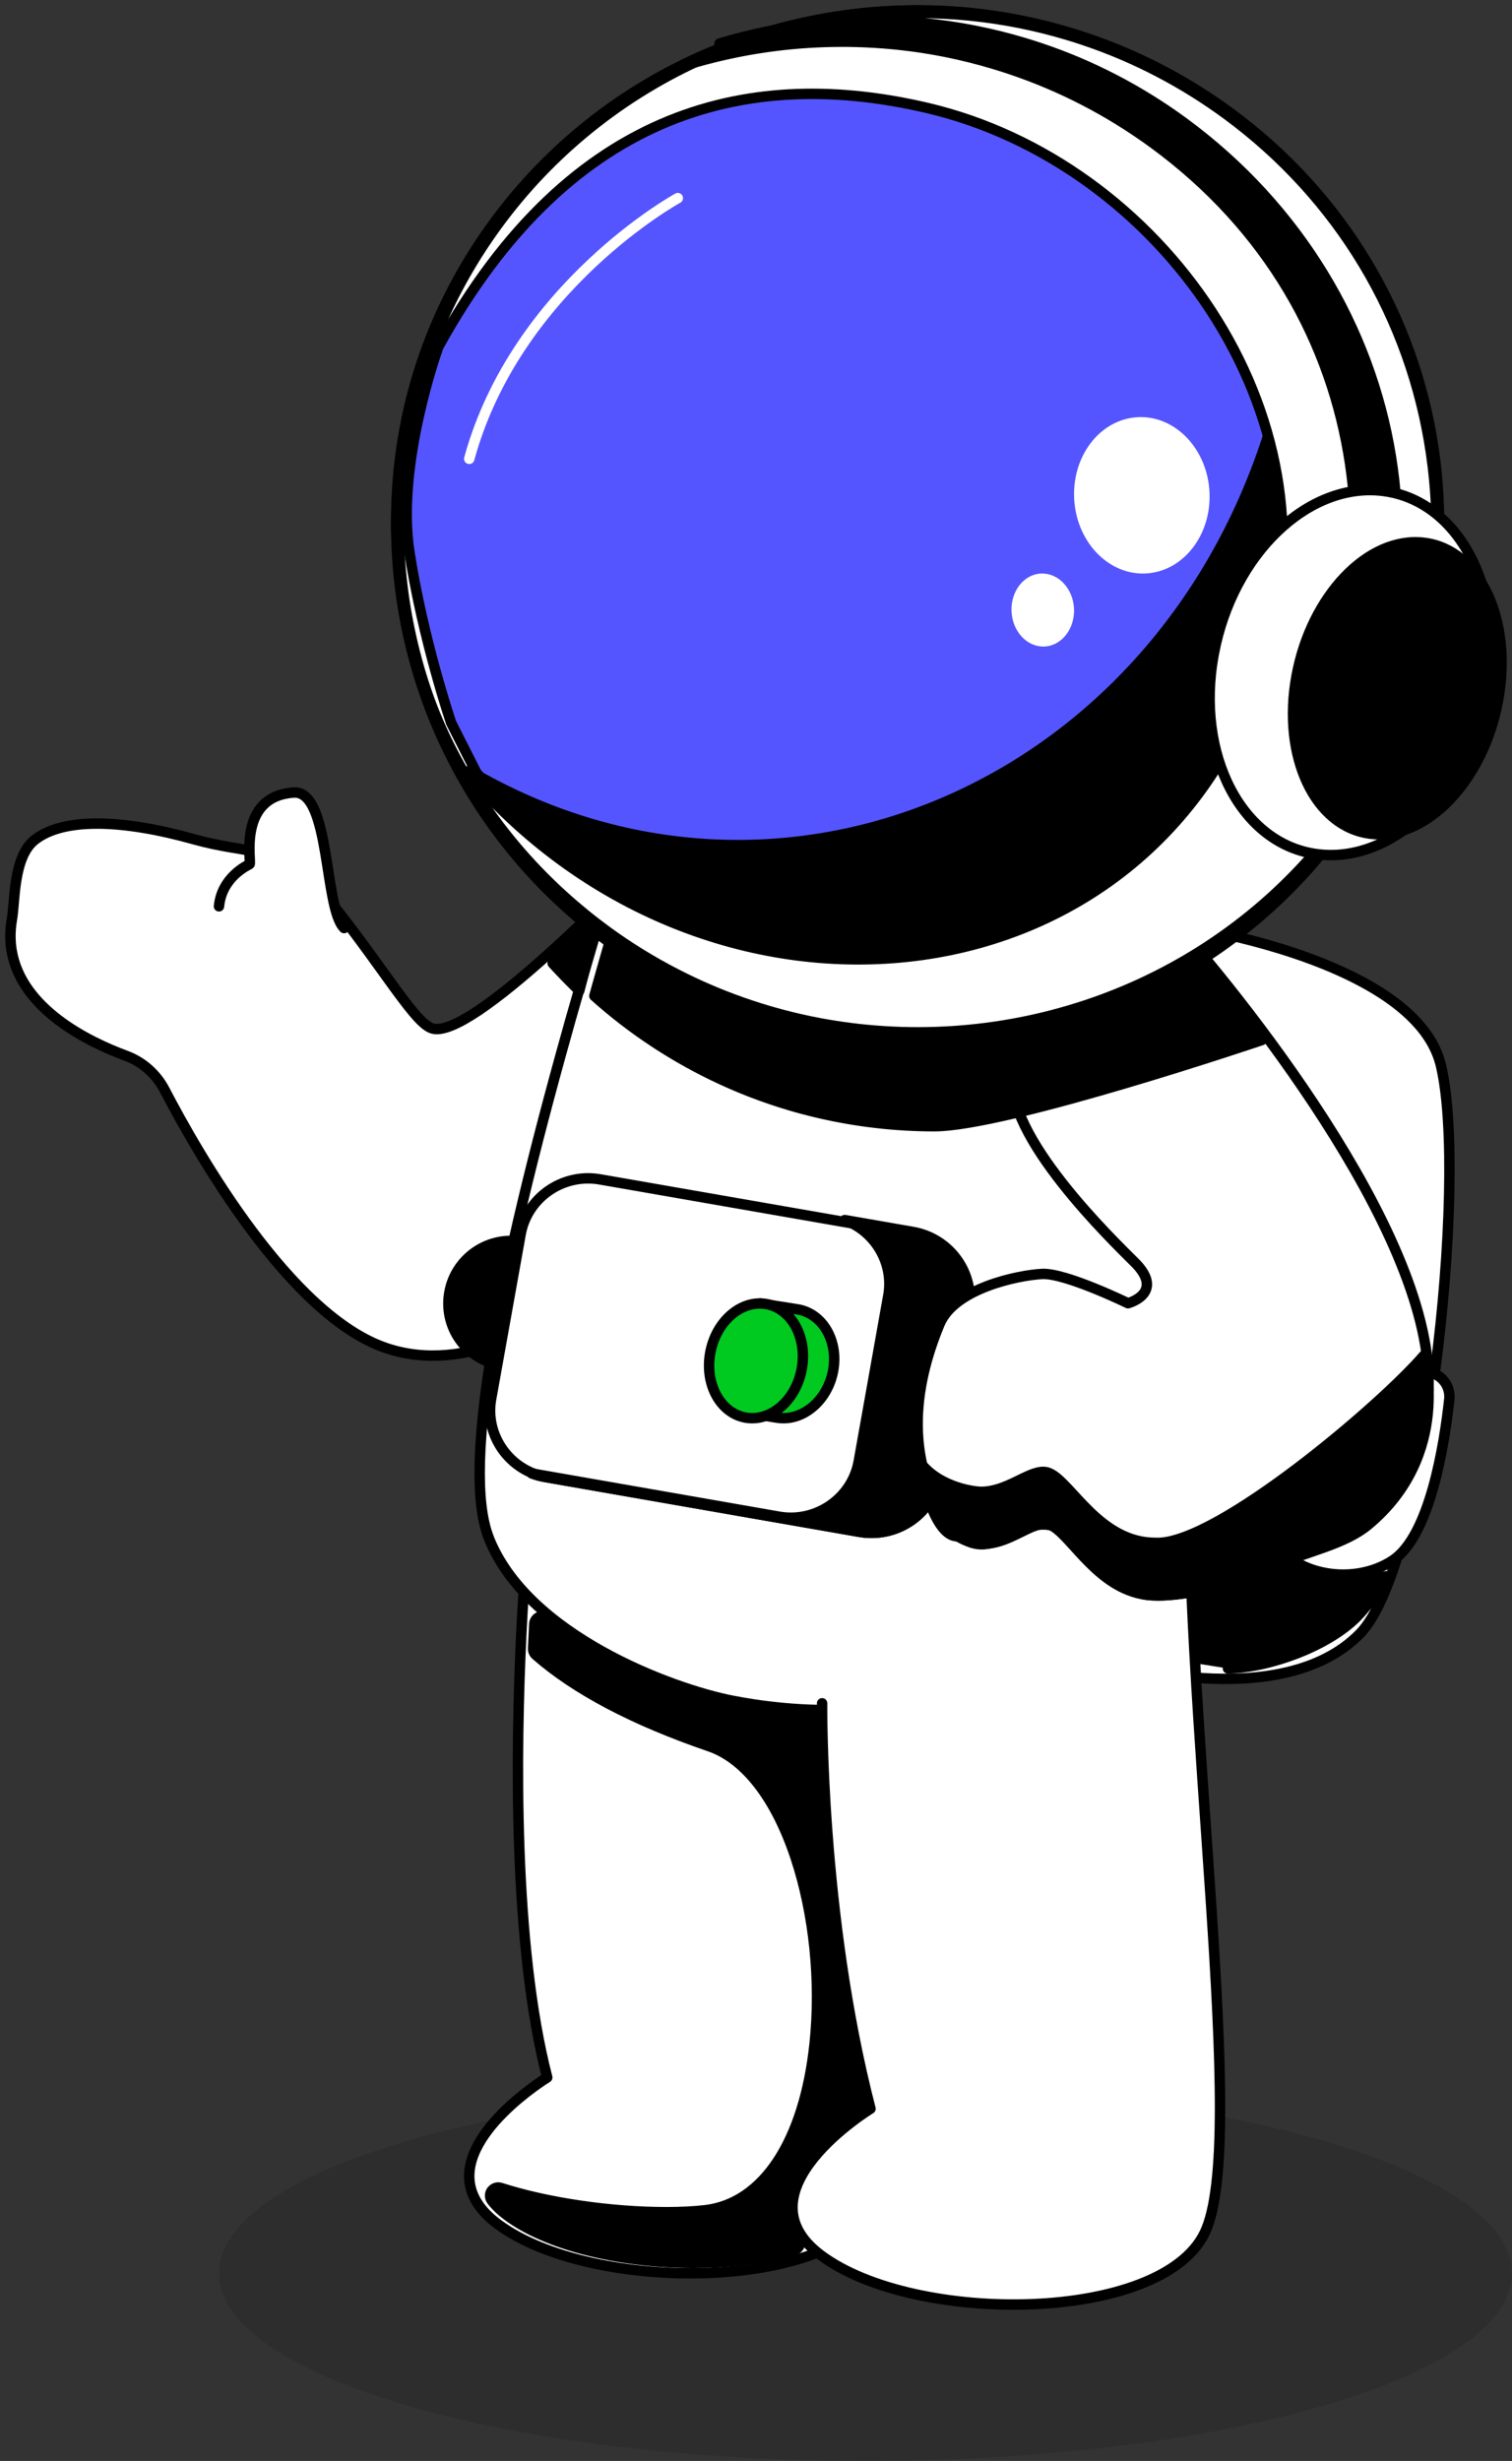<svg width="145" height="236" viewBox="0 0 145 236" fill="none" xmlns="http://www.w3.org/2000/svg">
<rect x="0" y="0" width="145" height="236" fill="#333333" stroke="none"/>
<ellipse cx="83" cy="218" rx="62" ry="18" fill="black" fill-opacity="0.12"/>
<g clip-path="url(#clip0_3304_20940)">
<path d="M1.114 91.149C2.039 96.776 8.478 99.912 12.088 101.246C13.685 101.837 14.997 103.012 15.787 104.521C18.981 110.65 27.828 126.164 37.031 129.276C40.957 130.602 44.903 129.943 48.283 128.618C53.776 126.465 57.778 122.559 57.778 122.559L63.047 100.225L65.938 87.964L69 75C69 75 64.635 79.8 59.325 85.085C57.139 87.258 54.793 89.514 52.523 91.548C47.714 95.867 43.258 99.186 41.443 98.622C39.507 98.022 35.968 91.282 29.225 83.506C27.542 81.563 23.151 81.758 18.695 80.509C11.617 78.516 6.044 78.419 3.339 80.536C1.252 82.165 1.447 86.455 1.146 88.138C0.955 89.213 0.96 90.216 1.111 91.152" fill="white"/>
<path d="M1.114 91.149C2.039 96.776 8.478 99.912 12.088 101.246C13.685 101.837 14.997 103.012 15.787 104.521C18.981 110.65 27.828 126.164 37.031 129.276C40.957 130.602 44.903 129.943 48.283 128.618C53.776 126.465 57.778 122.559 57.778 122.559L63.047 100.225L65.938 87.964L69 75C69 75 64.635 79.8 59.325 85.085C57.139 87.258 54.793 89.514 52.523 91.548C47.714 95.867 43.258 99.186 41.443 98.622C39.507 98.022 35.968 91.282 29.225 83.506C27.542 81.563 23.151 81.758 18.695 80.509C11.617 78.516 6.044 78.419 3.339 80.536C1.252 82.165 1.447 86.455 1.146 88.138C0.955 89.213 0.96 90.216 1.111 91.152" stroke="black" stroke-linecap="round" stroke-linejoin="round"/>
<path d="M45.195 210.01C45.528 211.126 46.323 212.237 47.749 213.294C56.765 219.981 80.311 219.781 84.517 211.15C88.822 202.318 82.317 161.156 82.987 132L50.529 148.414C50.529 148.414 50.237 151.686 49.99 156.749C49.469 167.545 49.181 186.487 52.479 199.223C52.479 199.223 43.585 204.664 45.195 210.01Z" fill="white"/>
<path d="M45.195 210.01C45.528 211.126 46.323 212.237 47.749 213.294C56.766 219.981 80.311 219.781 84.517 211.15C88.822 202.318 82.317 161.156 82.987 132L50.529 148.414C50.529 148.414 50.237 151.686 49.99 156.749C49.469 167.545 49.181 186.487 52.479 199.223C52.479 199.223 43.585 204.664 45.195 210.01" stroke="black" stroke-linecap="round" stroke-linejoin="round"/>
<path d="M47.145 210.104C47.342 209.828 47.696 209.707 48.02 209.813C52.472 211.249 58.561 212.144 63.907 212.144C65.31 212.144 66.569 212.079 67.651 211.953C73.212 211.293 77.124 205.337 78.118 196.016C78.752 190.062 78.091 183.552 76.305 178.158C74.412 172.442 71.475 168.646 68.04 167.469C60.808 164.994 55.206 162.048 51.393 158.707C51.216 158.551 51.119 158.325 51.128 158.089C51.163 157.265 51.199 156.476 51.237 155.738C51.252 155.44 51.438 155.179 51.712 155.061C51.986 154.946 52.304 154.996 52.529 155.19C53.708 156.217 55.029 157.186 56.562 158.151C59.027 159.69 61.707 160.994 64.759 162.139L70.77 163.902L70.832 163.916C73.639 164.458 76.517 164.761 79.383 164.814C79.595 164.817 79.799 164.908 79.943 165.064C80.088 165.22 80.161 165.429 80.147 165.641C80.094 166.442 80.049 167.322 80.011 168.41C79.878 171.715 79.937 175.341 80.194 179.812C80.238 180.424 80.276 181.033 80.315 181.645C80.394 182.923 80.477 184.241 80.607 185.554C80.71 187.031 80.875 188.538 81.034 189.998C81.081 190.418 81.126 190.839 81.17 191.245C81.656 195.033 82.249 198.394 82.98 201.517C83.051 201.826 82.93 202.146 82.671 202.329C82.382 202.532 82.084 202.753 81.754 203.003C81.149 203.468 80.598 203.927 80.067 204.41C78.846 205.516 77.888 206.614 77.139 207.756C76.691 208.462 76.361 209.145 76.128 209.843C75.854 210.681 75.748 211.482 75.815 212.232C75.88 213.018 76.14 213.824 76.573 214.575L76.623 214.663C76.738 214.872 76.753 215.119 76.662 215.34C76.57 215.561 76.384 215.726 76.154 215.79C75.857 215.876 75.553 215.955 75.237 216.032C72.634 216.664 69.626 217 66.537 217C59.263 217 52.413 215.261 48.66 212.459C48.041 212 47.537 211.514 47.159 211.023C46.953 210.752 46.947 210.378 47.142 210.102L47.145 210.104Z" fill="black" stroke="black" stroke-linecap="round" stroke-linejoin="round"/>
<path d="M130.427 156.653C122.779 164.487 106 159.34 106 159.34L113.047 100.821L114.47 89C114.47 89 124.22 90.486 131.269 94.511C134.668 96.446 137.438 98.977 138.193 102.212C140.822 113.455 136.713 150.21 130.43 156.65" fill="white"/>
<path d="M130.427 156.653C122.779 164.487 106 159.341 106 159.341L113.047 100.821L114.47 89C114.47 89 124.22 90.486 131.269 94.511C134.668 96.446 137.438 98.977 138.193 102.212C140.822 113.455 136.713 150.21 130.43 156.65" stroke="black" stroke-linecap="round" stroke-linejoin="round"/>
<path d="M117.76 160C121.838 159.891 127.271 157.862 130.055 155.117C130.684 154.498 132.413 152.423 133 151.16C132.692 151.244 127.428 151.635 126.77 151.523C126.657 151.575 120.174 148.173 119.107 148.029C114.134 147.365 113.941 158.181 114.009 159.404" fill="black"/>
<path d="M117.76 160C121.838 159.891 127.271 157.862 130.055 155.117C130.684 154.498 132.413 152.423 133 151.16C132.692 151.244 127.428 151.635 126.77 151.523C126.657 151.575 120.174 148.173 119.107 148.029C114.134 147.365 113.941 158.181 114.009 159.404" stroke="black" stroke-linecap="round" stroke-linejoin="round"/>
<path d="M136.811 131.584L125.092 131.003C124.045 130.952 123.097 131.626 122.785 132.648C121.642 136.389 119.444 145.178 122.73 148.585C125.456 151.417 130.402 151.751 133.58 149.625C137.137 147.249 138.513 138.533 138.986 134.192C139.132 132.842 138.137 131.65 136.811 131.584Z" fill="white"/>
<path d="M136.811 131.584L125.092 131.003C124.045 130.952 123.097 131.626 122.785 132.648C121.642 136.389 119.444 145.178 122.73 148.585C125.456 151.417 130.402 151.751 133.58 149.625C137.137 147.249 138.513 138.533 138.986 134.192C139.132 132.842 138.137 131.65 136.811 131.584" stroke="black" stroke-linecap="round" stroke-linejoin="round"/>
<path d="M46.845 147.409C50.478 156.802 64.364 161.955 70.257 163.101C71.589 163.358 72.885 163.556 74.148 163.695C83.695 164.765 91.174 162.744 93.96 161.902C99.237 160.309 103.905 157.443 107.597 153.49C107.933 153.129 108.26 152.766 108.581 152.388C108.861 152.057 109.137 151.72 109.402 151.371C110.612 149.808 111.685 148.104 112.606 146.266C112.654 146.171 112.699 146.08 112.746 145.982C114.197 142.995 115.291 139.06 116.013 134.326C117.11 127.132 117.319 118.1 116.507 107.818C116.293 105.132 116.013 102.358 115.657 99.51C115.645 99.4 115.63 99.288 115.618 99.179C115.606 99.075 115.591 98.972 115.579 98.865C115.327 96.904 115.038 94.906 114.723 92.876C114.676 92.572 114.628 92.265 114.575 91.961C113.599 85.945 112.324 79.664 110.728 73.19L64.754 65C62.471 72.044 60.369 78.712 58.472 84.985C57.515 88.137 56.611 91.183 55.758 94.132C55.657 94.484 55.556 94.835 55.457 95.187C55.199 96.085 54.946 96.975 54.693 97.852C54.592 98.216 54.491 98.576 54.393 98.933C51.09 110.702 48.703 120.65 47.335 128.556C45.766 137.65 45.548 144.044 46.851 147.409" fill="white"/>
<path d="M46.845 147.409C50.478 156.802 64.364 161.955 70.257 163.101C71.589 163.358 72.885 163.556 74.148 163.695C83.695 164.765 91.174 162.744 93.96 161.902C99.237 160.309 103.905 157.443 107.597 153.49C107.933 153.129 108.26 152.766 108.581 152.388C108.861 152.057 109.137 151.72 109.402 151.371C110.612 149.808 111.685 148.104 112.606 146.266C112.654 146.171 112.699 146.08 112.746 145.982C114.197 142.995 115.291 139.06 116.013 134.326C117.11 127.132 117.319 118.1 116.507 107.818C116.293 105.132 116.013 102.358 115.657 99.51C115.645 99.4 115.63 99.288 115.618 99.179C115.606 99.075 115.591 98.972 115.579 98.865C115.327 96.904 115.038 94.906 114.723 92.876C114.676 92.572 114.628 92.265 114.575 91.961C113.599 85.945 112.324 79.664 110.728 73.19L64.754 65C62.471 72.044 60.369 78.712 58.472 84.985C57.515 88.137 56.611 91.183 55.758 94.132C55.657 94.484 55.556 94.835 55.457 95.187C55.199 96.085 54.946 96.975 54.693 97.852C54.592 98.215 54.491 98.576 54.393 98.933C51.09 110.702 48.703 120.65 47.335 128.556C45.766 137.65 45.548 144.044 46.851 147.409" stroke="black" stroke-linecap="round" stroke-linejoin="round"/>
<path d="M78.839 163.343C78.839 163.343 78.637 183.507 83.48 202.221C83.48 202.221 70.49 210.163 78.747 216.292C87.766 222.982 111.311 222.781 115.517 214.148C119.821 205.32 113.32 164.155 113.984 135" fill="white"/>
<path d="M78.839 163.343C78.839 163.343 78.637 183.507 83.48 202.221C83.48 202.221 70.49 210.163 78.747 216.292C87.766 222.982 111.311 222.781 115.517 214.148C119.821 205.32 113.32 164.155 113.984 135" stroke="black" stroke-linecap="round" stroke-linejoin="round"/>
<path d="M43.029 124.418C42.706 127.714 45.118 130.652 48.418 130.971C51.714 131.294 54.651 128.882 54.971 125.582C55.294 122.286 52.882 119.348 49.582 119.029C46.286 118.706 43.352 121.118 43.029 124.418Z" fill="black" stroke="black" stroke-linecap="round" stroke-linejoin="round"/>
<path d="M55.554 95C55.647 94.647 55.739 94.294 55.829 93.941C56.208 92.503 56.6 91.043 57 89.561C56.779 89.377 56.559 89.187 56.341 89C55.132 90.257 54.021 91.376 53 92.372C53.117 92.503 53.237 92.633 53.357 92.764C53.92 93.372 54.506 93.974 55.108 94.57C55.255 94.712 55.404 94.858 55.551 94.997" fill="black"/>
<path d="M55.554 95C55.647 94.647 55.739 94.294 55.829 93.941C56.208 92.503 56.6 91.043 57 89.561C56.779 89.377 56.559 89.187 56.341 89C55.132 90.257 54.021 91.376 53 92.372C53.117 92.503 53.237 92.633 53.357 92.764C53.92 93.372 54.506 93.974 55.108 94.57C55.255 94.712 55.404 94.858 55.551 94.997" stroke="black" stroke-linecap="round" stroke-linejoin="round"/>
<path d="M109 102.997C111.336 101.939 113.604 100.702 115.782 99.275C116.534 98.788 117.27 98.279 118 97.749C117.514 97.147 117.029 96.548 116.546 95.947C115.751 94.976 114.962 93.999 114.191 93C112.821 93.791 111.416 94.514 109.987 95.177L109.003 103" fill="black"/>
<path d="M109 102.997C111.336 101.939 113.604 100.702 115.782 99.275C116.534 98.788 117.27 98.279 118 97.749C117.514 97.147 117.029 96.548 116.546 95.947C115.751 94.976 114.962 93.999 114.191 93C112.821 93.791 111.416 94.514 109.987 95.177L109.003 103" stroke="black" stroke-linecap="round" stroke-linejoin="round"/>
<path d="M33 89C31.047 87.092 31.719 75.767 28.165 76.004C22.708 76.368 24.166 82.747 23.933 82.876C23.697 83.001 21.266 84.132 21 86.913" fill="white"/>
<path d="M33 89C31.047 87.092 31.719 75.767 28.165 76.004C22.708 76.368 24.166 82.747 23.933 82.876C23.697 83.001 21.266 84.132 21 86.913" stroke="black" stroke-linecap="round" stroke-linejoin="round"/>
<path d="M52.427 141.663L82.467 146.901C86.023 147.523 89.449 145.157 90.077 141.64L92.9 125.852C93.45 122.774 91.681 119.8 88.843 118.691C88.443 118.531 88.015 118.413 87.573 118.337L57.536 113.099C53.975 112.477 50.551 114.843 49.927 118.36L47.689 130.864L47.1 134.148C46.47 137.665 48.872 141.044 52.427 141.663Z" fill="white"/>
<path d="M52.427 141.663L82.467 146.901C86.023 147.523 89.449 145.157 90.077 141.64L92.9 125.852C93.45 122.774 91.681 119.8 88.843 118.691C88.443 118.531 88.015 118.413 87.573 118.337L57.536 113.099C53.975 112.477 50.551 114.843 49.927 118.36L47.689 130.864L47.1 134.148C46.47 137.665 48.872 141.044 52.427 141.663" stroke="black" stroke-linecap="round" stroke-linejoin="round"/>
<path d="M51 141.297C51.379 141.445 51.772 141.555 52.193 141.626L82.406 146.901C85.026 147.358 87.577 146.202 88.999 144.155C89.519 143.412 89.888 142.548 90.053 141.603L91.318 134.54L91.736 132.21L92.899 125.706C93.533 122.164 91.117 118.762 87.541 118.138L81.012 117C83.921 118.085 85.745 121.109 85.189 124.241L83.659 132.831L82.352 140.147C81.718 143.683 78.275 146.072 74.699 145.445L51.003 141.303" fill="black"/>
<path d="M51 141.297C51.379 141.445 51.772 141.555 52.193 141.626L82.406 146.901C85.026 147.358 87.577 146.202 88.999 144.155C89.519 143.412 89.888 142.548 90.053 141.603L91.318 134.54L91.736 132.21L92.899 125.706C93.533 122.164 91.117 118.762 87.541 118.138L81.012 117C83.921 118.085 85.745 121.109 85.189 124.241L83.659 132.831L82.352 140.147C81.718 143.683 78.275 146.072 74.699 145.445L51.003 141.303" stroke="black" stroke-linecap="round" stroke-linejoin="round"/>
<path d="M71.089 130.059C70.983 130.631 71.001 135.395 71.001 135.395C71.001 135.395 72.588 135.646 74.534 135.953C76.965 136.338 79.364 134.322 79.896 131.45C80.425 128.581 78.885 125.94 76.454 125.558C74.812 125.298 72.922 125 72.922 125C72.922 125 71.264 129.127 71.092 130.059" fill="#00CA20"/>
<path d="M71.089 130.059C70.983 130.631 71.001 135.395 71.001 135.395C71.001 135.395 72.588 135.646 74.534 135.953C76.965 136.338 79.364 134.322 79.896 131.45C80.425 128.581 78.885 125.94 76.454 125.558C74.812 125.298 72.922 125 72.922 125C72.922 125 71.264 129.127 71.092 130.059" stroke="black" stroke-linecap="round" stroke-linejoin="round"/>
<path d="M118.761 128.403C118.761 128.403 121.276 130.938 120.975 134.339C120.626 138.269 117.948 139.553 117.948 139.553C117.948 139.553 106.414 143.71 89.472 137.933C89.472 137.933 85.154 130.912 91.31 128C91.31 128 109.36 132.743 118.761 128.403Z" fill="white"/>
<path d="M118.761 128.403C118.761 128.403 121.276 130.938 120.975 134.339C120.626 138.269 117.948 139.553 117.948 139.553C117.948 139.553 106.414 143.71 89.472 137.933C89.472 137.933 85.154 130.912 91.31 128C91.31 128 109.36 132.743 118.761 128.403" stroke="black" stroke-linecap="round" stroke-linejoin="round"/>
<path d="M68.104 129.772C67.576 132.781 69.113 135.55 71.541 135.951C73.969 136.354 76.365 134.24 76.896 131.228C77.424 128.219 75.887 125.45 73.459 125.049C71.031 124.646 68.635 126.76 68.104 129.772Z" fill="#00CA20" stroke="black" stroke-linecap="round" stroke-linejoin="round"/>
<path d="M91.609 147.17C93.868 148.73 95.878 147.91 97.563 147.091C98.641 146.568 99.581 146.042 100.369 146.139C102.139 146.359 104.29 150.931 108.204 152.482C108.755 152.703 109.343 152.861 109.973 152.941C115.03 153.566 131.221 149.297 136.049 137.723C141.217 125.33 124.051 102.006 115.077 91.296C113.419 89.316 96.692 97.681 97.108 104.092C97.525 110.492 108.207 120.373 109.045 121.29C111.588 124.072 108.174 124.977 108.174 124.977C108.174 124.977 102.186 122.057 99.945 122.168C97.703 122.28 91.53 123.523 90.1 126.978C87.66 132.875 86.441 140.368 91.606 147.167" fill="white"/>
<path d="M91.609 147.17C93.868 148.73 95.878 147.91 97.563 147.091C98.641 146.568 99.581 146.042 100.369 146.139C102.139 146.359 104.29 150.931 108.204 152.482C108.755 152.703 109.343 152.861 109.973 152.941C115.03 153.566 131.221 149.297 136.049 137.723C141.217 125.33 124.051 102.006 115.077 91.296C113.419 89.316 96.692 97.681 97.108 104.092C97.525 110.492 108.207 120.373 109.045 121.29C111.588 124.072 108.174 124.977 108.174 124.977C108.174 124.977 102.186 122.057 99.945 122.168C97.703 122.28 91.53 123.523 90.1 126.978C87.66 132.875 86.441 140.368 91.606 147.167" stroke="black" stroke-linecap="round" stroke-linejoin="round"/>
<path d="M110.997 153C111.227 153 111.463 152.991 111.705 152.98C112.428 152.945 113.174 152.849 113.915 152.726C116.894 152.225 119.859 151.275 122.629 150.008C125.399 148.732 128.933 148.117 131.222 146.209C139.316 139.459 136.541 130 136.541 130C132.405 134.813 116.885 147.96 111.009 147.96C110.602 147.96 110.236 147.94 109.912 147.902C104.814 147.281 102.275 141.408 100.242 141.161C100.177 141.152 100.109 141.149 100.041 141.149C99.289 141.149 98.41 141.627 97.416 142.104C96.422 142.582 95.313 143.06 94.106 143.06C93.26 143.06 89.717 142.544 88 139.914C88.106 140.077 89.413 147.838 92.077 147.299C92.198 147.275 92.224 147.418 92.289 147.491L92.664 147.707C92.788 147.794 92.915 147.829 93.038 147.879L93.224 147.957C93.286 147.98 93.351 147.986 93.413 148.001C93.643 148.059 93.876 148.091 94.121 148.091C94.407 148.091 94.708 148.05 95.027 147.969C95.617 147.82 96.251 147.538 96.953 147.194C97.31 147.022 97.673 146.839 98.109 146.655L98.437 146.521L98.817 146.396C99.047 146.305 99.398 146.253 99.699 146.203C99.823 146.203 99.941 146.195 100.062 146.195C100.316 146.195 100.575 146.215 100.882 146.302C101.272 146.425 101.575 146.588 101.82 146.748C102.316 147.072 102.652 147.395 102.971 147.707C103.593 148.327 104.112 148.924 104.64 149.484C105.163 150.043 105.685 150.567 106.224 151.034C107.301 151.972 108.469 152.645 109.696 152.886C110.098 152.965 110.531 152.994 110.992 152.994" fill="black"/>
<path d="M110.997 153C111.227 153 111.463 152.991 111.705 152.98C112.428 152.945 113.174 152.849 113.915 152.726C116.894 152.225 119.859 151.275 122.629 150.008C125.399 148.732 128.933 148.117 131.222 146.209C139.316 139.459 136.541 130 136.541 130C132.405 134.813 116.885 147.96 111.009 147.96C110.602 147.96 110.236 147.94 109.912 147.902C104.814 147.281 102.275 141.408 100.242 141.161C100.177 141.152 100.109 141.149 100.041 141.149C99.289 141.149 98.41 141.627 97.416 142.104C96.422 142.582 95.313 143.06 94.106 143.06C93.26 143.06 89.717 142.544 88 139.914C88.106 140.077 89.413 147.838 92.077 147.299C92.198 147.275 92.224 147.418 92.289 147.491L92.664 147.707C92.788 147.794 92.915 147.829 93.038 147.879L93.224 147.957C93.286 147.98 93.351 147.986 93.413 148.001C93.643 148.059 93.876 148.091 94.121 148.091C94.407 148.091 94.708 148.05 95.027 147.969C95.617 147.82 96.251 147.538 96.953 147.194C97.31 147.022 97.673 146.839 98.109 146.655L98.437 146.521L98.817 146.396C99.047 146.305 99.398 146.253 99.699 146.203C99.823 146.203 99.941 146.195 100.062 146.195C100.316 146.195 100.575 146.215 100.882 146.302C101.272 146.425 101.575 146.588 101.82 146.748C102.316 147.072 102.652 147.395 102.971 147.707C103.593 148.327 104.112 148.924 104.64 149.484C105.163 150.043 105.685 150.567 106.224 151.034C107.301 151.972 108.469 152.645 109.696 152.886C110.098 152.965 110.531 152.994 110.992 152.994" stroke="black" stroke-linecap="round" stroke-linejoin="round"/>
<path d="M39.697 62.614C41.855 70.529 46.036 77.955 52.123 84.087C53.365 85.337 54.681 86.53 56.074 87.665C56.749 88.219 57.452 88.755 58.169 89.285C60.338 90.868 62.593 92.253 64.92 93.44C66.92 94.469 68.974 95.35 71.057 96.089C73.573 96.985 76.14 97.669 78.727 98.149C79.672 98.323 80.618 98.47 81.566 98.591C98.923 100.801 116.944 94.009 128.125 79.278C144.6 57.584 139.985 26.885 117.827 10.713C113.557 7.602 108.946 5.247 104.168 3.644C103.611 3.453 103.048 3.276 102.479 3.108C100.965 2.654 99.436 2.277 97.901 1.971C94.344 1.263 90.738 0.948 87.155 1.007C83.572 1.063 80.001 1.496 76.519 2.298C75.411 2.551 74.314 2.84 73.221 3.17C71.588 3.665 69.975 4.237 68.393 4.9C60.498 8.173 53.359 13.489 47.874 20.718C38.396 33.197 35.901 48.656 39.703 62.614" fill="white"/>
<path d="M39.697 62.614C41.855 70.529 46.036 77.955 52.123 84.087C53.365 85.337 54.681 86.53 56.074 87.665C56.749 88.219 57.452 88.755 58.169 89.285C60.338 90.868 62.593 92.253 64.92 93.44C66.92 94.469 68.974 95.35 71.057 96.089C73.573 96.985 76.14 97.669 78.727 98.149C79.672 98.323 80.618 98.47 81.566 98.591C98.923 100.801 116.944 94.009 128.125 79.278C144.6 57.584 139.985 26.885 117.827 10.713C113.557 7.602 108.946 5.247 104.168 3.644C103.611 3.453 103.048 3.276 102.479 3.108C100.965 2.654 99.436 2.277 97.901 1.971C94.344 1.263 90.738 0.948 87.155 1.007C83.572 1.063 80.001 1.496 76.519 2.298C75.411 2.551 74.314 2.84 73.221 3.17C71.588 3.665 69.976 4.237 68.393 4.9C60.498 8.173 53.359 13.489 47.874 20.718C38.396 33.197 35.901 48.656 39.703 62.614" stroke="black" stroke-linecap="round" stroke-linejoin="round"/>
<path d="M124.325 80C140.77 58.189 135.649 28.024 113.528 11.765C109.265 8.636 104.662 6.27 99.893 4.658C99.337 4.466 98.775 4.288 98.207 4.119C96.695 3.663 95.169 3.284 93.636 2.976C90.086 2.265 86.486 1.948 82.91 2.007C79.333 2.063 75.769 2.499 72.293 3.304C71.186 3.559 70.092 3.85 69 4.181" fill="black"/>
<path d="M124.325 80C140.77 58.189 135.649 28.024 113.528 11.765C109.265 8.636 104.662 6.27 99.893 4.658C99.337 4.466 98.775 4.288 98.207 4.119C96.695 3.663 95.169 3.284 93.636 2.976C90.086 2.265 86.486 1.948 82.91 2.007C79.333 2.063 75.769 2.499 72.293 3.304C71.186 3.559 70.092 3.85 69 4.181" stroke="black" stroke-linecap="round" stroke-linejoin="round"/>
<path d="M122.246 79C134.932 57.858 132.732 29.902 110.584 13.719C106.316 10.605 101.707 8.25 96.932 6.646C96.376 6.454 95.813 6.277 95.244 6.109C93.731 5.655 92.202 5.278 90.668 4.971C87.113 4.263 83.508 3.948 79.927 4.007C76.346 4.063 72.777 4.496 69.297 5.298C68.189 5.552 67.093 5.841 66 6.171" fill="white"/>
<path d="M122.246 79C134.932 57.858 132.732 29.902 110.584 13.719C106.316 10.605 101.707 8.25 96.933 6.646C96.376 6.454 95.813 6.277 95.244 6.109C93.731 5.655 92.202 5.278 90.668 4.971C87.113 4.263 83.508 3.948 79.927 4.007C76.346 4.063 72.777 4.496 69.297 5.298C68.189 5.552 67.093 5.841 66 6.171" stroke="black" stroke-linecap="round" stroke-linejoin="round"/>
<path d="M47.887 20.918C53.181 13.868 60.275 8.345 68.403 4.939C69.94 4.289 71.566 3.701 73.23 3.193C74.3 2.866 75.409 2.569 76.526 2.311C80.008 1.503 83.587 1.064 87.158 1.007C90.767 0.945 94.382 1.275 97.902 1.981C99.433 2.29 100.973 2.676 102.481 3.131C103.087 3.309 103.639 3.487 104.172 3.671C109.034 5.316 113.627 7.718 117.827 10.813C128.584 18.744 135.562 30.349 137.478 43.491C139.378 56.527 136.056 69.519 128.122 80.078C118.643 92.695 103.696 100 88.021 100C85.881 100 83.729 99.863 81.574 99.587C80.629 99.466 79.674 99.314 78.737 99.139C76.121 98.646 73.54 97.945 71.07 97.057C68.956 96.3 66.89 95.397 64.933 94.379C62.592 93.17 60.322 91.757 58.185 90.18C57.399 89.595 56.716 89.058 56.09 88.544C54.724 87.421 53.394 86.207 52.141 84.93C46.211 78.896 41.916 71.395 39.717 63.241C35.751 48.528 38.73 33.104 47.887 20.918V20.918ZM39.945 63.179C42.132 71.294 46.406 78.76 52.306 84.764C53.556 86.035 54.878 87.243 56.237 88.36C56.858 88.874 57.541 89.408 58.324 89.99C60.452 91.558 62.711 92.962 65.04 94.168C66.99 95.181 69.045 96.077 71.146 96.832C73.609 97.716 76.174 98.414 78.778 98.901C79.712 99.073 80.664 99.225 81.604 99.347C99.46 101.642 117.213 94.204 127.933 79.933C135.828 69.427 139.136 56.498 137.244 43.524C135.338 30.447 128.391 18.898 117.685 11.003C113.506 7.926 108.933 5.536 104.092 3.897C103.566 3.713 103.016 3.537 102.413 3.359C100.911 2.905 99.377 2.522 97.855 2.216C94.624 1.569 91.314 1.239 88 1.239C87.722 1.239 87.442 1.239 87.164 1.245C83.608 1.301 80.046 1.735 76.579 2.54C75.465 2.798 74.362 3.092 73.298 3.416C71.64 3.923 70.023 4.505 68.492 5.153C60.405 8.541 53.343 14.04 48.076 21.054C38.964 33.178 35.999 48.531 39.945 63.17V63.179Z" stroke="black" stroke-linecap="round" stroke-linejoin="round"/>
<path d="M45.682 74.106C69.264 100.388 111.192 95.641 121.426 62.407C128.385 39.798 111.321 15.583 88.883 10.343C72.553 6.529 54.929 9.856 42.039 33.247C42.039 33.247 37.954 44.474 39.256 52.905C40.556 61.336 43.265 69.321 43.265 69.321L45.685 74.1" fill="#5555FF"/>
<path d="M45.682 74.106C69.264 100.388 111.192 95.641 121.426 62.407C128.385 39.798 111.321 15.583 88.883 10.343C72.553 6.529 54.929 9.856 42.039 33.247C42.039 33.247 37.954 44.474 39.256 52.905C40.556 61.336 43.265 69.321 43.265 69.321L45.685 74.1" stroke="black" stroke-linecap="round" stroke-linejoin="round"/>
<path d="M121.421 63.046C111.164 96.698 69.131 101.505 45.49 74.896L45 73.913C74.397 91.153 110.547 75.835 121.551 42C123.437 48.759 123.573 55.979 121.421 63.046Z" fill="black" stroke="black" stroke-linecap="round" stroke-linejoin="round"/>
<path d="M142.627 66.159C140.889 75.781 133.604 82.837 126.355 81.92C119.106 81.002 114.637 72.459 116.375 62.841C116.384 62.781 116.399 62.716 116.411 62.656C118.206 53.13 125.449 46.169 132.646 47.08C138.248 47.786 142.187 53.047 142.889 59.838C143.094 61.837 143.021 63.973 142.624 66.159H142.627Z" fill="white" stroke="black" stroke-linecap="round" stroke-linejoin="round"/>
<path d="M143.666 67.157C142.255 74.862 136.784 80.59 131.445 79.951C126.106 79.313 122.923 72.548 124.334 64.843C125.745 57.138 131.216 51.41 136.555 52.049C141.894 52.687 145.077 59.452 143.666 67.16V67.157Z" fill="black" stroke="black" stroke-linecap="round" stroke-linejoin="round"/>
<path d="M109.597 55C109.683 55 109.769 55 109.856 54.994C113.44 54.832 116.186 51.345 115.99 47.206C115.797 43.169 112.875 40 109.403 40C109.317 40 109.231 40 109.144 40.006C105.56 40.168 102.814 43.655 103.01 47.794C103.203 51.831 106.125 55 109.597 55Z" fill="white"/>
<path d="M100.044 62C100.084 62 100.125 62 100.165 62C101.819 61.924 103.084 60.296 102.996 58.364C102.907 56.48 101.559 55 99.956 55C99.916 55 99.876 55 99.835 55C98.181 55.076 96.916 56.704 97.004 58.636C97.093 60.52 98.441 62 100.044 62Z" fill="white"/>
<path d="M65 19C65 19 49.526 27.48 45 44" stroke="white" stroke-linecap="round" stroke-linejoin="round"/>
<path d="M89.604 108C96.606 108 121 99.743 121 99.743L115.407 92.228C108.743 95.371 96.997 100.728 89.562 100.728C85.747 100.728 81.899 100.293 78.093 99.398C77.158 99.176 76.216 98.926 75.284 98.653C72.703 97.885 70.177 96.906 67.78 95.747C65.73 94.756 63.741 93.624 61.876 92.387C60.745 91.639 59.638 90.844 58.56 90C58.128 91.504 57.705 92.981 57.297 94.435C57.197 94.792 57.097 95.149 57 95.507C58.818 97.134 60.719 98.599 62.701 99.905C63.03 100.121 63.356 100.335 63.688 100.539C65.23 101.509 66.813 102.382 68.432 103.163C70.796 104.307 73.234 105.244 75.713 105.982C76.615 106.253 77.526 106.49 78.442 106.706C82.117 107.568 85.865 108 89.606 108" fill="black"/>
<path d="M89.604 108C96.606 108 121 99.743 121 99.743L115.407 92.228C108.743 95.371 96.997 100.728 89.562 100.728C85.747 100.728 81.899 100.293 78.093 99.398C77.158 99.176 76.216 98.926 75.284 98.653C72.703 97.885 70.177 96.906 67.78 95.747C65.73 94.756 63.741 93.624 61.876 92.387C60.745 91.639 59.638 90.844 58.56 90C58.128 91.504 57.705 92.981 57.297 94.435C57.197 94.792 57.097 95.149 57 95.507C58.818 97.134 60.719 98.599 62.701 99.905C63.03 100.121 63.356 100.335 63.688 100.539C65.23 101.509 66.813 102.382 68.432 103.163C70.796 104.307 73.234 105.244 75.713 105.982C76.615 106.253 77.526 106.49 78.442 106.706C82.117 107.568 85.865 108 89.606 108" stroke="black" stroke-linecap="round" stroke-linejoin="round"/>
</g>
<defs>
<clipPath id="clip0_3304_20940">
<rect width="145" height="222" fill="white" transform="matrix(-1 0 0 1 145 0)"/>
</clipPath>
</defs>
</svg>
